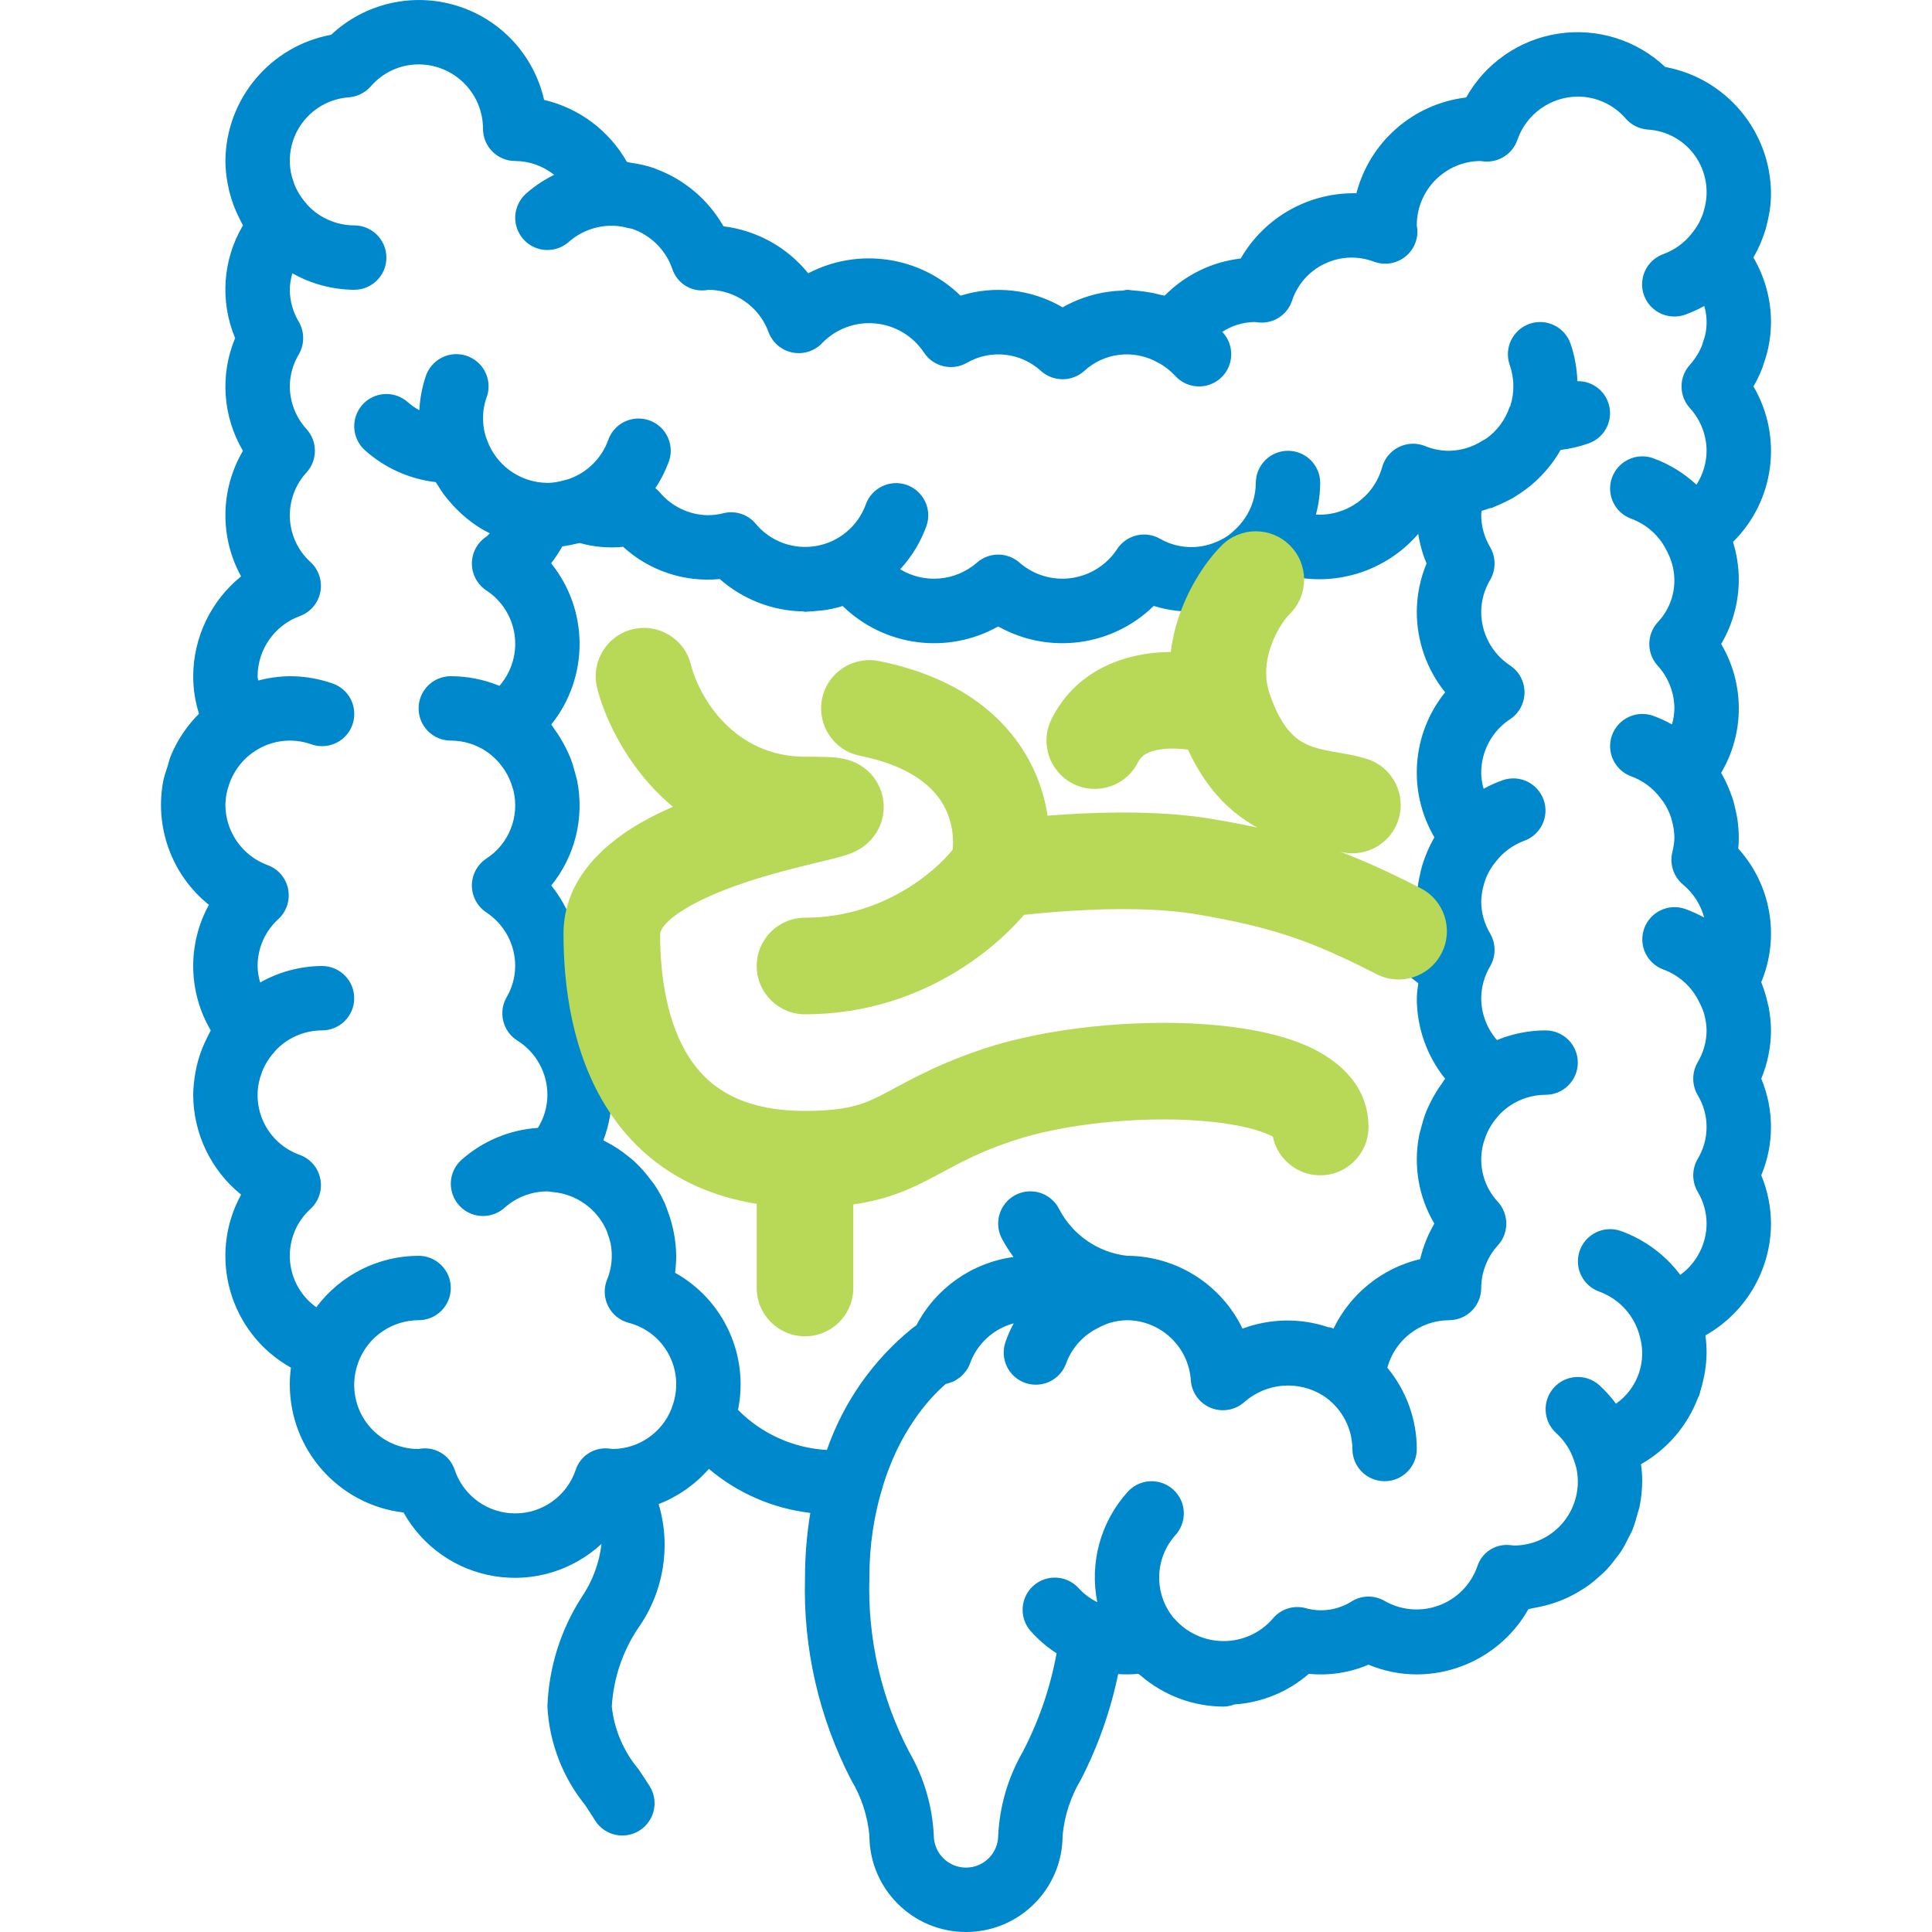 <svg width="24" height="24" viewBox="0 0 24 24" fill="none" xmlns="http://www.w3.org/2000/svg">
<g clip-path="url(#clip0)">
<path d="M21.915 4.5C21.937 4.438 21.955 4.375 21.968 4.311C21.989 4.208 22 4.104 22 4C22 3.719 21.924 3.443 21.782 3.2C21.785 3.194 21.787 3.188 21.79 3.183C21.816 3.138 21.839 3.092 21.86 3.044C21.872 3.018 21.882 2.992 21.892 2.966C21.907 2.926 21.922 2.886 21.934 2.845C21.945 2.805 21.954 2.764 21.963 2.724C21.969 2.692 21.977 2.661 21.982 2.629C21.994 2.553 22 2.477 22 2.4C21.994 1.63 21.443 0.972 20.686 0.832C20.331 0.497 19.84 0.344 19.357 0.418C18.874 0.492 18.452 0.785 18.213 1.211C17.557 1.289 17.016 1.761 16.85 2.401C16.259 2.388 15.708 2.699 15.413 3.211C15.055 3.253 14.721 3.415 14.468 3.673C14.451 3.668 14.434 3.667 14.418 3.663C14.356 3.646 14.293 3.633 14.229 3.624C14.179 3.617 14.129 3.611 14.079 3.608C14.052 3.607 14.027 3.6 14 3.6C13.983 3.602 13.966 3.606 13.95 3.61C13.687 3.616 13.429 3.688 13.2 3.818C12.817 3.593 12.357 3.54 11.932 3.673C11.428 3.181 10.664 3.069 10.04 3.395C9.778 3.071 9.401 2.862 8.987 2.811C8.799 2.481 8.501 2.228 8.144 2.097C8.14 2.096 8.137 2.092 8.133 2.091C8.035 2.058 7.933 2.034 7.83 2.021C7.815 2.019 7.802 2.013 7.787 2.011C7.567 1.622 7.194 1.343 6.759 1.241C6.633 0.684 6.218 0.237 5.671 0.07C5.125 -0.097 4.53 0.041 4.114 0.432C3.357 0.572 2.806 1.23 2.8 2C2.801 2.094 2.81 2.187 2.828 2.279C2.833 2.307 2.839 2.335 2.845 2.363C2.862 2.434 2.884 2.504 2.91 2.571C2.927 2.616 2.948 2.659 2.969 2.702C2.985 2.735 3 2.768 3.018 2.8C2.766 3.225 2.73 3.744 2.921 4.2C2.73 4.656 2.767 5.175 3.018 5.6C2.736 6.08 2.727 6.673 2.995 7.16C2.62 7.463 2.402 7.918 2.4 8.4C2.4 8.558 2.424 8.716 2.472 8.866C2.324 9.014 2.206 9.189 2.125 9.381C2.105 9.428 2.095 9.479 2.079 9.528C2.061 9.578 2.045 9.629 2.032 9.681C1.913 10.265 2.13 10.867 2.595 11.24C2.327 11.728 2.336 12.321 2.618 12.8C2.6 12.832 2.585 12.866 2.569 12.898C2.548 12.941 2.527 12.984 2.51 13.029C2.484 13.097 2.462 13.166 2.445 13.237C2.439 13.265 2.433 13.293 2.428 13.321C2.411 13.413 2.401 13.507 2.4 13.6C2.402 14.082 2.62 14.537 2.995 14.84C2.576 15.605 2.853 16.564 3.614 16.989C3.605 17.059 3.6 17.129 3.6 17.2C3.601 18.011 4.208 18.694 5.013 18.789C5.25 19.213 5.668 19.505 6.148 19.581C6.627 19.657 7.115 19.509 7.472 19.179C7.445 19.418 7.359 19.646 7.223 19.845C6.963 20.25 6.817 20.719 6.8 21.2C6.824 21.646 6.987 22.074 7.268 22.422C7.309 22.485 7.351 22.548 7.391 22.612C7.466 22.734 7.601 22.806 7.744 22.801C7.887 22.796 8.017 22.715 8.084 22.589C8.152 22.462 8.146 22.31 8.07 22.188C8.026 22.118 7.979 22.048 7.933 21.979C7.747 21.758 7.631 21.487 7.6 21.2C7.62 20.854 7.732 20.518 7.924 20.23C8.244 19.781 8.339 19.211 8.182 18.684C8.422 18.591 8.636 18.441 8.806 18.247C9.163 18.549 9.601 18.739 10.066 18.794C10.022 19.06 10 19.33 10 19.6C9.975 20.471 10.172 21.334 10.572 22.108C10.699 22.319 10.777 22.555 10.8 22.8C10.8 23.463 11.337 24 12 24C12.663 24 13.2 23.463 13.2 22.8C13.223 22.555 13.301 22.317 13.428 22.106C13.64 21.692 13.796 21.252 13.89 20.796C13.974 20.802 14.058 20.801 14.141 20.793C14.15 20.801 14.16 20.806 14.169 20.814C14.456 21.061 14.821 21.199 15.2 21.2C15.246 21.199 15.291 21.19 15.334 21.173C15.676 21.151 16 21.017 16.259 20.793C16.512 20.818 16.766 20.779 17 20.679C17.19 20.759 17.394 20.8 17.6 20.8C18.174 20.799 18.704 20.489 18.987 19.989C19.011 19.986 19.034 19.978 19.058 19.974C19.104 19.966 19.149 19.957 19.194 19.945C19.248 19.932 19.301 19.915 19.353 19.896C19.396 19.88 19.437 19.863 19.478 19.844C19.528 19.82 19.576 19.794 19.623 19.765C19.661 19.742 19.699 19.719 19.735 19.693C19.779 19.66 19.822 19.625 19.862 19.588C19.895 19.558 19.928 19.53 19.958 19.498C19.996 19.457 20.032 19.414 20.065 19.368C20.091 19.334 20.118 19.302 20.142 19.266C20.173 19.216 20.201 19.164 20.226 19.11C20.244 19.074 20.265 19.04 20.28 19.002C20.304 18.939 20.324 18.875 20.34 18.811C20.349 18.777 20.362 18.746 20.368 18.711C20.389 18.609 20.399 18.505 20.4 18.4C20.4 18.329 20.395 18.259 20.385 18.189C20.711 18.004 20.962 17.711 21.094 17.361C21.098 17.351 21.105 17.344 21.109 17.333C21.115 17.315 21.118 17.295 21.124 17.276C21.139 17.229 21.151 17.181 21.161 17.132C21.167 17.103 21.175 17.074 21.179 17.045C21.192 16.964 21.199 16.882 21.2 16.8C21.2 16.73 21.195 16.659 21.185 16.589C21.687 16.306 21.998 15.776 22 15.2C21.999 14.994 21.958 14.79 21.879 14.6C22.04 14.216 22.04 13.784 21.879 13.4C21.958 13.21 21.999 13.006 22 12.8C21.999 12.703 21.989 12.606 21.971 12.51C21.968 12.496 21.963 12.481 21.96 12.467C21.941 12.379 21.915 12.293 21.882 12.21C21.881 12.207 21.88 12.204 21.879 12.2C22.113 11.639 22.002 10.992 21.593 10.541C21.598 10.494 21.6 10.447 21.6 10.4C21.599 10.324 21.593 10.247 21.582 10.171C21.577 10.139 21.569 10.108 21.563 10.077C21.554 10.036 21.545 9.995 21.534 9.955C21.522 9.914 21.507 9.874 21.492 9.835C21.482 9.808 21.471 9.782 21.46 9.756C21.439 9.709 21.416 9.663 21.39 9.617C21.387 9.612 21.385 9.606 21.381 9.6C21.673 9.107 21.673 8.494 21.381 8C21.524 7.758 21.599 7.482 21.6 7.2C21.6 7.12 21.593 7.04 21.581 6.961C21.569 6.883 21.551 6.807 21.528 6.732C22.045 6.222 22.149 5.426 21.782 4.8C21.822 4.732 21.856 4.662 21.885 4.589C21.895 4.566 21.902 4.542 21.915 4.5ZM10.272 18.012C9.855 17.989 9.461 17.811 9.168 17.514L9.168 17.513C9.306 16.836 8.989 16.147 8.386 15.811C8.395 15.741 8.4 15.671 8.4 15.6C8.399 15.505 8.389 15.409 8.371 15.316C8.366 15.286 8.359 15.256 8.351 15.227C8.336 15.165 8.317 15.103 8.294 15.043C8.283 15.013 8.273 14.981 8.26 14.951C8.227 14.878 8.188 14.807 8.145 14.74C8.119 14.699 8.089 14.663 8.059 14.625C8.036 14.595 8.013 14.566 7.988 14.538C7.952 14.498 7.914 14.459 7.875 14.423C7.857 14.406 7.837 14.392 7.819 14.376C7.727 14.3 7.627 14.233 7.52 14.179C7.512 14.175 7.504 14.169 7.495 14.165C7.564 13.985 7.6 13.793 7.6 13.6C7.6 13.492 7.589 13.385 7.567 13.28C8.03 14.092 8.84 14.648 9.765 14.786C9.648 15.18 9.592 15.589 9.6 16C9.6 16.221 9.779 16.4 10 16.4C10.221 16.4 10.4 16.221 10.4 16C10.4 15.05 10.673 14.697 10.691 14.674C10.698 14.667 10.7 14.658 10.706 14.651C10.949 14.565 11.214 14.449 11.51 14.319C12.283 13.915 13.13 13.67 14 13.6C15.582 13.6 15.955 14.005 16.042 14.179C16.141 14.376 16.381 14.456 16.578 14.357C16.776 14.258 16.856 14.019 16.758 13.821C16.419 13.143 15.491 12.8 14 12.8C13.019 12.868 12.062 13.136 11.188 13.587C10.815 13.784 10.415 13.923 10 14C8.936 13.908 8.092 13.064 8 12C8 10.759 10.046 10.398 10.066 10.395C10.271 10.36 10.416 10.174 10.398 9.967C10.381 9.76 10.208 9.6 10 9.6C9.446 9.6 8.4 9.349 8.4 8.4C8.4 8.179 8.221 8 8 8C7.779 8 7.6 8.179 7.6 8.4C7.594 9.095 7.981 9.735 8.6 10.052C7.905 10.404 7.2 11.006 7.2 12C7.202 12.233 7.239 12.464 7.309 12.686C7.255 12.608 7.194 12.535 7.127 12.468C7.176 12.316 7.2 12.159 7.2 12C7.2 11.636 7.076 11.284 6.848 11C7.143 10.636 7.261 10.16 7.17 9.701C7.164 9.668 7.153 9.637 7.145 9.605C7.129 9.541 7.11 9.479 7.087 9.418C7.073 9.383 7.057 9.35 7.041 9.316C7.015 9.261 6.986 9.208 6.954 9.157C6.934 9.124 6.913 9.093 6.89 9.062C6.876 9.042 6.864 9.02 6.848 9C7.318 8.415 7.317 7.581 6.846 6.997C6.898 6.931 6.944 6.861 6.985 6.788C6.992 6.787 7 6.785 7.008 6.784C7.065 6.775 7.122 6.764 7.178 6.75C7.186 6.748 7.193 6.747 7.2 6.745C7.376 6.795 7.559 6.811 7.741 6.793C8.066 7.09 8.502 7.236 8.941 7.193C9.227 7.445 9.593 7.588 9.974 7.595C9.983 7.595 9.991 7.6 10 7.6C10.014 7.6 10.028 7.597 10.043 7.597C10.081 7.596 10.118 7.591 10.156 7.588C10.194 7.584 10.231 7.582 10.268 7.576L10.276 7.574C10.341 7.563 10.405 7.548 10.468 7.528C10.985 8.032 11.771 8.135 12.4 7.782C13.029 8.135 13.816 8.032 14.332 7.527C14.527 7.588 14.731 7.609 14.934 7.59C14.845 7.818 14.8 8.06 14.802 8.305C14.184 8.196 13.563 8.481 13.242 9.021C13.144 9.219 13.224 9.458 13.421 9.557C13.619 9.656 13.859 9.576 13.958 9.379C13.96 9.374 14.181 8.972 14.89 9.133C15.168 10.159 16.043 10.4 16.8 10.4C17.021 10.4 17.2 10.221 17.2 10C17.2 9.779 17.021 9.6 16.8 9.6C15.745 9.6 15.6 9.024 15.6 8.4C15.6 8.064 15.607 7.791 16.188 7.183C16.727 7.25 17.263 7.043 17.618 6.632C17.637 6.758 17.672 6.882 17.721 7C17.642 7.19 17.601 7.394 17.6 7.6C17.6 7.964 17.724 8.317 17.952 8.6C17.537 9.114 17.484 9.831 17.818 10.4C17.815 10.406 17.813 10.412 17.81 10.417C17.784 10.463 17.761 10.509 17.74 10.556C17.729 10.582 17.718 10.608 17.708 10.634C17.693 10.674 17.678 10.714 17.666 10.755C17.654 10.795 17.646 10.836 17.637 10.876C17.631 10.908 17.623 10.939 17.618 10.971C17.606 11.047 17.6 11.123 17.6 11.2C17.6 11.209 17.603 11.218 17.603 11.227C16.152 10.38 14.454 10.061 12.796 10.322C12.702 9.273 11.851 8.454 10.8 8.4C10.579 8.4 10.4 8.579 10.4 8.8C10.4 9.021 10.579 9.2 10.8 9.2C11.438 9.255 11.945 9.762 12 10.4C12 10.996 11.313 11.6 10 11.6C9.779 11.6 9.6 11.779 9.6 12C9.6 12.221 9.779 12.4 10 12.4C11.411 12.4 12.256 11.842 12.607 11.165C13.148 11.059 15.659 10.682 17.619 12.214C17.609 12.276 17.602 12.338 17.6 12.4C17.6 12.764 17.724 13.117 17.952 13.4C17.936 13.42 17.924 13.442 17.91 13.463C17.887 13.493 17.866 13.524 17.846 13.557C17.814 13.608 17.785 13.661 17.759 13.716C17.743 13.75 17.727 13.783 17.713 13.818C17.69 13.879 17.671 13.941 17.655 14.005C17.647 14.037 17.637 14.068 17.63 14.101C17.555 14.478 17.622 14.87 17.818 15.2C17.738 15.337 17.678 15.486 17.642 15.641C17.171 15.752 16.776 16.07 16.565 16.505L16.56 16.503C16.551 16.5 16.543 16.495 16.533 16.491C16.522 16.488 16.511 16.49 16.5 16.487C16.154 16.37 15.778 16.377 15.435 16.505C15.169 15.953 14.612 15.602 14 15.6C13.641 15.559 13.325 15.342 13.158 15.021C13.094 14.893 12.967 14.809 12.824 14.8C12.681 14.791 12.544 14.86 12.466 14.979C12.387 15.098 12.378 15.251 12.442 15.379C12.486 15.461 12.535 15.54 12.59 15.615C12.075 15.685 11.625 16.001 11.385 16.462L11.378 16.467L11.377 16.468L11.375 16.469C11.37 16.473 11.358 16.482 11.341 16.494L11.333 16.5C10.845 16.895 10.478 17.419 10.272 18.012ZM21.088 14.802C21.16 14.922 21.199 15.06 21.2 15.2C21.199 15.452 21.077 15.689 20.873 15.837C20.686 15.587 20.428 15.397 20.133 15.291C19.925 15.219 19.698 15.328 19.624 15.536C19.551 15.743 19.659 15.971 19.867 16.045C20.092 16.127 20.269 16.305 20.349 16.531C20.356 16.55 20.361 16.57 20.367 16.59C20.463 16.906 20.345 17.248 20.074 17.437C20.013 17.354 19.943 17.277 19.867 17.207C19.702 17.06 19.449 17.074 19.302 17.239C19.155 17.403 19.169 17.656 19.333 17.804C19.434 17.896 19.51 18.012 19.553 18.142C19.565 18.176 19.576 18.21 19.584 18.245C19.632 18.479 19.573 18.722 19.422 18.907C19.272 19.091 19.046 19.199 18.808 19.199C18.792 19.197 18.759 19.194 18.748 19.193C18.569 19.178 18.404 19.29 18.351 19.461C18.272 19.684 18.098 19.861 17.876 19.943C17.654 20.026 17.407 20.005 17.201 19.888C17.077 19.815 16.923 19.815 16.799 19.888C16.625 20.001 16.411 20.033 16.212 19.975C16.064 19.938 15.908 19.99 15.811 20.107C15.658 20.285 15.435 20.386 15.2 20.386C14.966 20.386 14.742 20.285 14.589 20.107C14.586 20.105 14.584 20.103 14.581 20.101C14.331 19.798 14.341 19.358 14.604 19.067C14.699 18.96 14.73 18.811 14.686 18.675C14.641 18.54 14.527 18.438 14.388 18.409C14.248 18.379 14.103 18.427 14.008 18.533C13.672 18.905 13.533 19.412 13.631 19.903C13.545 19.86 13.468 19.803 13.403 19.733C13.308 19.625 13.162 19.577 13.022 19.606C12.881 19.635 12.767 19.738 12.723 19.874C12.678 20.011 12.711 20.161 12.808 20.267C12.901 20.371 13.008 20.462 13.125 20.538C13.048 20.964 12.906 21.376 12.706 21.76C12.523 22.078 12.418 22.434 12.4 22.8C12.4 23.021 12.221 23.2 12 23.2C11.779 23.2 11.6 23.021 11.6 22.8C11.582 22.434 11.477 22.078 11.293 21.761C10.946 21.095 10.776 20.351 10.8 19.6C10.798 19.208 10.856 18.818 10.973 18.444C11.016 18.305 11.068 18.17 11.129 18.039C11.133 18.03 11.137 18.02 11.142 18.011C11.176 17.941 11.211 17.875 11.246 17.814L11.257 17.797C11.348 17.641 11.455 17.494 11.576 17.36L11.582 17.354C11.634 17.297 11.689 17.244 11.747 17.193C11.766 17.189 11.786 17.182 11.804 17.175C11.818 17.171 11.832 17.166 11.845 17.161C11.867 17.15 11.889 17.136 11.909 17.12C11.916 17.115 11.925 17.111 11.932 17.105C11.953 17.087 11.972 17.065 11.989 17.043C11.993 17.038 11.998 17.034 12.002 17.029C12.022 16.999 12.039 16.968 12.051 16.934C12.14 16.691 12.342 16.506 12.593 16.439C12.553 16.512 12.519 16.588 12.492 16.667C12.444 16.802 12.471 16.952 12.564 17.061C12.657 17.17 12.801 17.221 12.942 17.194C13.082 17.168 13.198 17.068 13.245 16.933C13.317 16.739 13.462 16.581 13.649 16.492C13.692 16.469 13.737 16.449 13.784 16.434C13.854 16.413 13.927 16.401 14 16.4C14.419 16.403 14.764 16.728 14.793 17.146C14.803 17.299 14.901 17.433 15.043 17.49C15.186 17.547 15.349 17.517 15.462 17.413C15.736 17.175 16.132 17.145 16.438 17.338C16.466 17.356 16.493 17.376 16.518 17.398C16.695 17.548 16.798 17.768 16.8 18C16.8 18.221 16.979 18.4 17.2 18.4C17.421 18.4 17.6 18.221 17.6 18C17.599 17.631 17.469 17.274 17.234 16.99C17.328 16.643 17.641 16.402 18 16.4C18.106 16.4 18.208 16.358 18.283 16.283C18.358 16.208 18.4 16.106 18.4 16C18.401 15.803 18.476 15.613 18.609 15.468C18.746 15.316 18.746 15.085 18.609 14.932C18.43 14.741 18.36 14.473 18.423 14.219C18.427 14.201 18.433 14.185 18.438 14.168C18.451 14.127 18.466 14.087 18.485 14.049C18.494 14.031 18.503 14.014 18.513 13.998C18.535 13.959 18.561 13.923 18.59 13.889C18.599 13.878 18.608 13.865 18.619 13.854C18.661 13.809 18.708 13.768 18.759 13.734C18.89 13.647 19.044 13.6 19.2 13.6C19.421 13.6 19.6 13.421 19.6 13.2C19.6 12.979 19.421 12.8 19.2 12.8C18.993 12.8 18.788 12.841 18.596 12.92C18.47 12.776 18.401 12.591 18.4 12.4C18.401 12.26 18.44 12.122 18.512 12.002C18.584 11.877 18.584 11.723 18.512 11.598C18.44 11.478 18.401 11.341 18.4 11.2C18.402 11.128 18.413 11.057 18.433 10.988C18.439 10.97 18.442 10.952 18.449 10.935C18.47 10.878 18.497 10.823 18.53 10.773C18.547 10.747 18.566 10.722 18.586 10.698C18.676 10.583 18.797 10.496 18.933 10.445C19.141 10.371 19.249 10.143 19.176 9.936C19.102 9.728 18.875 9.619 18.667 9.692C18.585 9.721 18.506 9.756 18.43 9.799C18.411 9.734 18.401 9.667 18.4 9.6C18.4 9.332 18.535 9.081 18.759 8.934C18.871 8.86 18.938 8.734 18.938 8.6C18.938 8.466 18.871 8.341 18.759 8.267C18.535 8.119 18.4 7.869 18.4 7.6C18.401 7.46 18.44 7.322 18.512 7.202C18.584 7.077 18.584 6.923 18.512 6.799C18.44 6.678 18.401 6.541 18.4 6.4C18.4 6.382 18.404 6.364 18.405 6.346C18.44 6.337 18.473 6.325 18.506 6.313C18.515 6.311 18.524 6.312 18.533 6.309C18.55 6.303 18.566 6.293 18.583 6.287C18.615 6.274 18.646 6.259 18.678 6.245C18.718 6.225 18.759 6.206 18.798 6.184C18.812 6.176 18.825 6.166 18.838 6.158C19.064 6.018 19.252 5.824 19.384 5.593L19.387 5.589C19.506 5.575 19.623 5.548 19.736 5.507C19.92 5.442 20.029 5.253 19.994 5.061C19.959 4.869 19.79 4.731 19.595 4.735C19.589 4.576 19.561 4.418 19.509 4.267C19.435 4.059 19.207 3.95 18.999 4.023C18.791 4.097 18.681 4.325 18.754 4.533C18.812 4.697 18.815 4.875 18.762 5.041C18.759 5.048 18.754 5.054 18.751 5.061C18.697 5.217 18.597 5.352 18.463 5.448C18.449 5.458 18.432 5.464 18.418 5.473C18.293 5.554 18.148 5.598 18 5.6C17.898 5.6 17.797 5.58 17.703 5.541C17.597 5.498 17.478 5.503 17.376 5.554C17.273 5.605 17.198 5.697 17.168 5.808C17.066 6.171 16.724 6.414 16.347 6.392C16.381 6.264 16.399 6.132 16.4 6C16.4 5.779 16.221 5.6 16 5.6C15.779 5.6 15.6 5.779 15.6 6C15.599 6.156 15.552 6.308 15.465 6.437C15.451 6.459 15.434 6.478 15.418 6.499C15.389 6.535 15.357 6.568 15.322 6.598C15.302 6.616 15.283 6.634 15.262 6.649C15.213 6.683 15.16 6.712 15.105 6.734C14.879 6.83 14.622 6.814 14.409 6.692C14.224 6.587 13.988 6.646 13.874 6.826C13.745 7.02 13.539 7.149 13.308 7.181C13.077 7.213 12.844 7.144 12.668 6.992C12.515 6.855 12.285 6.855 12.133 6.992C11.866 7.221 11.483 7.254 11.182 7.072C11.326 6.916 11.437 6.733 11.509 6.533C11.581 6.325 11.472 6.098 11.264 6.024C11.057 5.951 10.829 6.06 10.755 6.267C10.657 6.536 10.423 6.733 10.141 6.782C9.859 6.832 9.572 6.727 9.389 6.508C9.292 6.39 9.136 6.339 8.988 6.375C8.926 6.391 8.863 6.399 8.8 6.4C8.563 6.399 8.339 6.291 8.189 6.108C8.174 6.092 8.158 6.077 8.141 6.064C8.21 5.961 8.266 5.85 8.309 5.733C8.357 5.599 8.329 5.448 8.236 5.339C8.143 5.23 7.999 5.18 7.859 5.206C7.718 5.232 7.602 5.332 7.555 5.467C7.474 5.692 7.296 5.869 7.07 5.949L7.067 5.95C7.042 5.958 7.019 5.963 6.995 5.97C6.934 5.987 6.871 5.997 6.807 5.999L6.804 5.999L6.787 5.998C6.716 5.997 6.646 5.985 6.578 5.965C6.565 5.961 6.552 5.957 6.54 5.953C6.31 5.872 6.129 5.691 6.049 5.462L6.046 5.456C5.985 5.287 5.985 5.102 6.046 4.933C6.094 4.798 6.066 4.648 5.973 4.539C5.88 4.431 5.736 4.38 5.595 4.406C5.455 4.433 5.339 4.532 5.291 4.667C5.244 4.806 5.217 4.95 5.209 5.096C5.158 5.068 5.111 5.035 5.067 4.997C4.902 4.849 4.649 4.863 4.502 5.028C4.355 5.193 4.369 5.445 4.533 5.593C4.779 5.813 5.086 5.951 5.413 5.989C5.419 5.999 5.426 6.008 5.432 6.018C5.459 6.062 5.486 6.105 5.517 6.147C5.543 6.182 5.571 6.214 5.6 6.247C5.643 6.297 5.69 6.344 5.739 6.389C5.778 6.424 5.818 6.457 5.86 6.488C5.891 6.511 5.922 6.533 5.955 6.553C5.997 6.58 6.04 6.603 6.085 6.625C6.069 6.638 6.058 6.656 6.041 6.667C5.929 6.741 5.862 6.866 5.862 7C5.862 7.134 5.929 7.26 6.041 7.334C6.233 7.459 6.361 7.662 6.393 7.89C6.424 8.117 6.355 8.347 6.204 8.52C6.012 8.441 5.807 8.4 5.6 8.4C5.379 8.4 5.2 8.579 5.2 8.8C5.2 9.021 5.379 9.2 5.6 9.2C5.757 9.2 5.91 9.246 6.04 9.333C6.092 9.368 6.139 9.409 6.181 9.454C6.192 9.465 6.201 9.478 6.211 9.489C6.239 9.523 6.265 9.559 6.287 9.598C6.297 9.614 6.307 9.631 6.315 9.649C6.334 9.687 6.35 9.727 6.362 9.768C6.367 9.785 6.374 9.801 6.378 9.819C6.457 10.144 6.322 10.485 6.041 10.666C5.929 10.741 5.862 10.866 5.862 11C5.862 11.134 5.929 11.259 6.041 11.334C6.265 11.481 6.4 11.732 6.4 12C6.399 12.137 6.362 12.272 6.292 12.391C6.187 12.576 6.246 12.812 6.426 12.926C6.659 13.072 6.8 13.326 6.8 13.6C6.8 13.745 6.759 13.887 6.682 14.011C6.331 14.034 5.997 14.174 5.733 14.408C5.627 14.503 5.579 14.648 5.609 14.788C5.638 14.927 5.74 15.041 5.875 15.086C6.011 15.13 6.161 15.099 6.267 15.004C6.414 14.872 6.603 14.8 6.8 14.8C6.813 14.8 6.825 14.803 6.837 14.804C6.843 14.804 6.849 14.807 6.855 14.807C7.159 14.829 7.426 15.021 7.542 15.303C7.545 15.312 7.547 15.322 7.55 15.331C7.565 15.368 7.576 15.406 7.585 15.445C7.615 15.597 7.6 15.754 7.541 15.897C7.498 16.003 7.503 16.122 7.554 16.224C7.605 16.327 7.697 16.402 7.808 16.432C8.213 16.536 8.467 16.939 8.385 17.35C8.375 17.4 8.361 17.448 8.342 17.495L8.341 17.501C8.222 17.799 7.936 17.996 7.615 18C7.604 17.998 7.56 17.994 7.549 17.993C7.37 17.98 7.206 18.091 7.151 18.261C7.042 18.583 6.74 18.8 6.4 18.8C6.06 18.8 5.758 18.583 5.649 18.261C5.594 18.091 5.43 17.981 5.252 17.993C5.234 17.994 5.217 17.996 5.2 18C4.961 18.001 4.734 17.895 4.582 17.711C4.43 17.527 4.369 17.284 4.415 17.049C4.425 16.999 4.44 16.95 4.459 16.903L4.46 16.9C4.582 16.598 4.875 16.401 5.2 16.4C5.421 16.4 5.6 16.221 5.6 16C5.6 15.779 5.421 15.6 5.2 15.6C4.699 15.601 4.229 15.838 3.929 16.239C3.735 16.101 3.615 15.882 3.601 15.644C3.588 15.406 3.682 15.175 3.859 15.016C3.961 14.921 4.006 14.78 3.979 14.644C3.952 14.507 3.856 14.395 3.725 14.347C3.356 14.216 3.139 13.835 3.215 13.451C3.223 13.411 3.235 13.371 3.25 13.332C3.252 13.326 3.253 13.321 3.255 13.315C3.291 13.224 3.343 13.14 3.409 13.068L3.412 13.062C3.562 12.896 3.776 12.8 4 12.8C4.221 12.8 4.4 12.621 4.4 12.4C4.4 12.179 4.221 12 4 12C3.731 12.002 3.466 12.072 3.232 12.205C3.212 12.139 3.201 12.07 3.2 12C3.2 11.777 3.294 11.565 3.459 11.416C3.561 11.321 3.606 11.18 3.579 11.044C3.552 10.907 3.456 10.795 3.325 10.747C3.011 10.632 2.802 10.334 2.8 10C2.801 9.938 2.809 9.876 2.824 9.816C2.828 9.799 2.834 9.784 2.839 9.768C2.852 9.724 2.869 9.681 2.89 9.64C2.897 9.626 2.905 9.612 2.913 9.598C2.941 9.549 2.974 9.504 3.012 9.462L3.019 9.454C3.065 9.405 3.117 9.362 3.174 9.326L3.175 9.325C3.381 9.193 3.637 9.164 3.867 9.246C4.002 9.294 4.152 9.266 4.261 9.173C4.37 9.08 4.42 8.936 4.394 8.795C4.368 8.654 4.268 8.538 4.133 8.491C3.962 8.431 3.782 8.4 3.6 8.4C3.467 8.402 3.336 8.42 3.208 8.454C3.206 8.436 3.2 8.418 3.2 8.4C3.202 8.066 3.411 7.768 3.725 7.653C3.856 7.605 3.952 7.493 3.979 7.356C4.006 7.22 3.961 7.079 3.859 6.984C3.703 6.843 3.61 6.646 3.601 6.436C3.592 6.227 3.666 6.022 3.809 5.868C3.946 5.715 3.946 5.484 3.809 5.332C3.676 5.187 3.601 4.997 3.6 4.8C3.601 4.659 3.64 4.522 3.712 4.402C3.784 4.277 3.784 4.123 3.712 3.998C3.64 3.878 3.601 3.74 3.6 3.6C3.601 3.53 3.612 3.461 3.632 3.395C3.866 3.527 4.131 3.598 4.4 3.6C4.621 3.6 4.8 3.421 4.8 3.2C4.8 2.979 4.621 2.8 4.4 2.8C4.176 2.799 3.962 2.704 3.812 2.538L3.809 2.532C3.743 2.46 3.691 2.376 3.655 2.285C3.653 2.279 3.652 2.273 3.65 2.268C3.635 2.229 3.623 2.189 3.615 2.149C3.571 1.926 3.625 1.696 3.763 1.516C3.901 1.336 4.11 1.224 4.336 1.209C4.439 1.2 4.535 1.152 4.604 1.075C4.753 0.901 4.971 0.8 5.2 0.8C5.642 0.801 6 1.158 6 1.6C6 1.706 6.042 1.808 6.117 1.883C6.192 1.958 6.294 2 6.4 2C6.576 2.001 6.746 2.062 6.884 2.172C6.757 2.234 6.639 2.313 6.533 2.407C6.427 2.503 6.379 2.648 6.409 2.788C6.438 2.927 6.54 3.041 6.675 3.086C6.811 3.13 6.96 3.099 7.067 3.004C7.222 2.868 7.423 2.797 7.629 2.805C7.686 2.807 7.743 2.816 7.798 2.832C7.815 2.836 7.834 2.837 7.851 2.842C8.085 2.922 8.27 3.105 8.351 3.339C8.406 3.509 8.57 3.62 8.749 3.607C8.766 3.606 8.783 3.604 8.8 3.6C9.134 3.602 9.432 3.811 9.547 4.125C9.595 4.256 9.708 4.352 9.844 4.379C9.98 4.406 10.121 4.361 10.216 4.259C10.387 4.084 10.628 3.995 10.872 4.018C11.116 4.04 11.337 4.171 11.474 4.374C11.588 4.554 11.824 4.613 12.009 4.508C12.306 4.336 12.68 4.377 12.932 4.609C13.085 4.745 13.316 4.745 13.468 4.609C13.72 4.376 14.094 4.336 14.391 4.508L14.395 4.509C14.47 4.55 14.538 4.604 14.597 4.667C14.692 4.773 14.837 4.821 14.977 4.792C15.117 4.762 15.23 4.661 15.275 4.525C15.319 4.389 15.288 4.24 15.193 4.133C15.189 4.13 15.185 4.127 15.182 4.123C15.302 4.045 15.441 4.002 15.585 4C15.597 4.002 15.64 4.006 15.652 4.007C15.829 4.017 15.992 3.907 16.049 3.739C16.115 3.535 16.262 3.368 16.456 3.276C16.649 3.184 16.871 3.175 17.071 3.252C17.198 3.298 17.339 3.277 17.447 3.196C17.555 3.116 17.615 2.986 17.607 2.852C17.606 2.841 17.602 2.811 17.6 2.8C17.599 2.364 17.948 2.007 18.385 2C18.396 2.001 18.44 2.006 18.452 2.007C18.629 2.015 18.791 1.906 18.849 1.739C18.959 1.418 19.261 1.202 19.6 1.2C19.829 1.2 20.047 1.3 20.197 1.475C20.265 1.552 20.361 1.6 20.464 1.609C20.703 1.622 20.922 1.743 21.059 1.939C21.196 2.135 21.236 2.383 21.167 2.612C21.162 2.63 21.158 2.648 21.151 2.665C21.13 2.722 21.103 2.777 21.07 2.827C21.053 2.853 21.034 2.878 21.014 2.902C20.924 3.017 20.804 3.104 20.667 3.155C20.532 3.202 20.432 3.318 20.406 3.458C20.379 3.599 20.43 3.743 20.539 3.836C20.648 3.929 20.798 3.957 20.933 3.909C21.015 3.879 21.095 3.844 21.171 3.801C21.205 3.917 21.209 4.038 21.184 4.156C21.176 4.189 21.166 4.222 21.154 4.254L21.142 4.294C21.124 4.337 21.103 4.379 21.078 4.418C21.053 4.458 21.024 4.497 20.992 4.532C20.855 4.684 20.854 4.915 20.991 5.068C21.124 5.213 21.199 5.403 21.2 5.6C21.199 5.749 21.155 5.895 21.074 6.021C20.918 5.876 20.734 5.764 20.533 5.691C20.325 5.619 20.098 5.728 20.024 5.936C19.951 6.143 20.059 6.371 20.267 6.445C20.463 6.518 20.622 6.665 20.711 6.854C20.733 6.897 20.752 6.941 20.766 6.987C20.847 7.249 20.78 7.534 20.591 7.732C20.454 7.884 20.454 8.116 20.591 8.268C20.724 8.413 20.799 8.603 20.8 8.8C20.799 8.867 20.789 8.934 20.77 8.999C20.694 8.956 20.615 8.921 20.533 8.891C20.325 8.819 20.098 8.928 20.024 9.136C19.951 9.343 20.059 9.571 20.267 9.645C20.404 9.696 20.524 9.783 20.614 9.898C20.634 9.922 20.653 9.947 20.67 9.972C20.703 10.023 20.73 10.078 20.751 10.134C20.758 10.152 20.762 10.17 20.767 10.188C20.787 10.257 20.799 10.328 20.8 10.4C20.799 10.463 20.79 10.526 20.774 10.588C20.739 10.736 20.79 10.892 20.908 10.989C21.035 11.095 21.127 11.238 21.17 11.398C21.094 11.356 21.015 11.321 20.933 11.291C20.725 11.219 20.498 11.328 20.424 11.536C20.351 11.743 20.459 11.971 20.667 12.045C20.86 12.117 21.019 12.261 21.108 12.448C21.131 12.491 21.151 12.536 21.166 12.583C21.187 12.654 21.199 12.727 21.2 12.8C21.199 12.941 21.16 13.078 21.088 13.198C21.016 13.323 21.016 13.477 21.088 13.602C21.237 13.846 21.237 14.154 21.088 14.399C21.016 14.523 21.016 14.677 21.088 14.802Z" fill="#0088CC"/>
<path d="M8.582 8.254C8.502 7.933 8.176 7.738 7.855 7.818C7.533 7.898 7.338 8.224 7.418 8.546L8.582 8.254ZM12.4 13.6L12.59 14.169L12.4 13.6ZM15.8 14C15.8 14.331 16.069 14.6 16.4 14.6C16.732 14.6 17 14.331 17 14H15.8ZM9.4 16C9.4 16.331 9.669 16.6 10 16.6C10.332 16.6 10.6 16.331 10.6 16H9.4ZM17.1 12.101C17.395 12.253 17.756 12.136 17.907 11.842C18.059 11.547 17.943 11.185 17.648 11.034L17.1 12.101ZM14.974 10.768L14.873 11.359L14.974 10.768ZM10 11.4C9.669 11.4 9.4 11.669 9.4 12C9.4 12.331 9.669 12.6 10 12.6V11.4ZM10.918 8.212C10.593 8.147 10.277 8.357 10.212 8.682C10.147 9.007 10.357 9.323 10.682 9.388L10.918 8.212ZM16.024 7.624C16.259 7.39 16.259 7.01 16.024 6.776C15.79 6.541 15.41 6.541 15.176 6.776L16.024 7.624ZM15.2 8.8L15.769 8.61L15.2 8.8ZM16.61 10.569C16.925 10.674 17.265 10.504 17.369 10.19C17.474 9.875 17.304 9.536 16.99 9.431L16.61 10.569ZM13.063 8.932C12.915 9.228 13.035 9.588 13.332 9.737C13.628 9.885 13.989 9.765 14.137 9.468L13.063 8.932ZM7.418 8.546C7.581 9.199 8.318 10.6 10 10.6V9.4C9.122 9.4 8.686 8.668 8.582 8.254L7.418 8.546ZM10 10.6C10.098 10.6 10.168 10.601 10.215 10.603C10.278 10.605 10.268 10.608 10.232 10.6C10.22 10.598 10.189 10.59 10.149 10.575C10.122 10.564 10.018 10.522 9.925 10.415C9.871 10.355 9.814 10.264 9.79 10.143C9.765 10.019 9.782 9.904 9.817 9.812C9.878 9.653 9.987 9.57 10.014 9.55C10.055 9.52 10.089 9.503 10.102 9.496C10.119 9.489 10.131 9.484 10.135 9.482C10.143 9.479 10.144 9.479 10.132 9.483C10.074 9.5 9.973 9.523 9.802 9.565C9.643 9.604 9.446 9.653 9.234 9.714C8.82 9.833 8.308 10.008 7.887 10.264C7.491 10.507 7 10.933 7 11.6H8.2C8.2 11.588 8.209 11.474 8.513 11.289C8.792 11.118 9.18 10.978 9.566 10.867C9.754 10.813 9.932 10.768 10.086 10.731C10.227 10.696 10.376 10.662 10.468 10.635C10.494 10.627 10.526 10.617 10.558 10.605C10.576 10.599 10.654 10.57 10.731 10.512C10.763 10.489 10.876 10.402 10.938 10.239C10.974 10.146 10.991 10.029 10.966 9.904C10.941 9.781 10.883 9.689 10.829 9.626C10.733 9.517 10.624 9.472 10.591 9.459C10.544 9.44 10.503 9.431 10.48 9.426C10.401 9.409 10.313 9.405 10.258 9.403C10.189 9.401 10.102 9.4 10 9.4V10.6ZM7 11.6C7 12.248 7.105 13.082 7.544 13.772C8.011 14.507 8.809 15 10 15V13.8C9.191 13.8 8.789 13.493 8.556 13.128C8.295 12.718 8.2 12.152 8.2 11.6H7ZM10 15C10.691 15 11.083 14.879 11.468 14.687C11.819 14.511 12.044 14.351 12.59 14.169L12.21 13.031C11.556 13.249 11.181 13.489 10.932 13.613C10.717 13.721 10.509 13.8 10 13.8V15ZM12.59 14.169C13.21 13.962 14.129 13.867 14.889 13.921C15.271 13.949 15.563 14.011 15.741 14.086C15.954 14.176 15.8 14.184 15.8 14H17C17 13.416 16.523 13.114 16.209 12.981C15.857 12.832 15.416 12.756 14.975 12.724C14.089 12.661 13.008 12.765 12.21 13.031L12.59 14.169ZM9.4 14.4V16H10.6V14.4H9.4ZM17.648 11.034C16.715 10.555 16.109 10.353 15.075 10.176L14.873 11.359C15.786 11.515 16.275 11.678 17.1 12.101L17.648 11.034ZM15.075 10.176C14.467 10.072 13.769 10.084 13.246 10.116C12.98 10.132 12.749 10.155 12.585 10.173C12.502 10.182 12.436 10.19 12.39 10.196C12.366 10.199 12.348 10.201 12.336 10.203C12.329 10.204 12.324 10.205 12.321 10.205C12.319 10.206 12.317 10.206 12.316 10.206C12.316 10.206 12.315 10.206 12.315 10.206C12.315 10.206 12.315 10.206 12.315 10.206C12.314 10.206 12.314 10.206 12.314 10.206C12.314 10.206 12.314 10.206 12.4 10.8C12.486 11.394 12.486 11.394 12.486 11.394C12.486 11.394 12.486 11.394 12.486 11.394C12.486 11.394 12.486 11.394 12.486 11.394C12.486 11.394 12.486 11.394 12.486 11.394C12.486 11.394 12.487 11.394 12.488 11.393C12.49 11.393 12.494 11.393 12.499 11.392C12.508 11.391 12.524 11.389 12.543 11.386C12.583 11.381 12.642 11.374 12.717 11.365C12.866 11.349 13.077 11.329 13.319 11.314C13.814 11.283 14.403 11.279 14.873 11.359L15.075 10.176ZM11.901 10.467C11.714 10.748 11.028 11.4 10 11.4V12.6C11.532 12.6 12.553 11.652 12.899 11.133L11.901 10.467ZM12.982 10.945C13.079 10.557 13.077 9.978 12.776 9.431C12.46 8.858 11.862 8.4 10.918 8.212L10.682 9.388C11.339 9.52 11.607 9.796 11.725 10.009C11.856 10.249 11.854 10.509 11.818 10.655L12.982 10.945ZM15.176 6.776C14.815 7.137 14.307 8.019 14.631 8.99L15.769 8.61C15.707 8.422 15.72 8.226 15.784 8.037C15.85 7.842 15.957 7.691 16.024 7.624L15.176 6.776ZM14.631 8.99C14.878 9.731 15.285 10.139 15.756 10.348C15.972 10.444 16.178 10.488 16.33 10.515C16.514 10.549 16.564 10.554 16.61 10.569L16.99 9.431C16.836 9.38 16.636 9.351 16.545 9.335C16.422 9.312 16.328 9.289 16.244 9.252C16.115 9.195 15.922 9.069 15.769 8.61L14.631 8.99ZM15.39 8.231C15.129 8.144 14.718 8.065 14.3 8.114C13.872 8.165 13.346 8.367 13.063 8.932L14.137 9.468C14.175 9.393 14.249 9.329 14.441 9.306C14.642 9.282 14.871 9.323 15.01 9.369L15.39 8.231Z" fill="#B8D958"/>
</g>
<defs>
<clipPath id="clip0">
<rect width="24" height="24" fill="white"/>
</clipPath>
</defs>
</svg>
